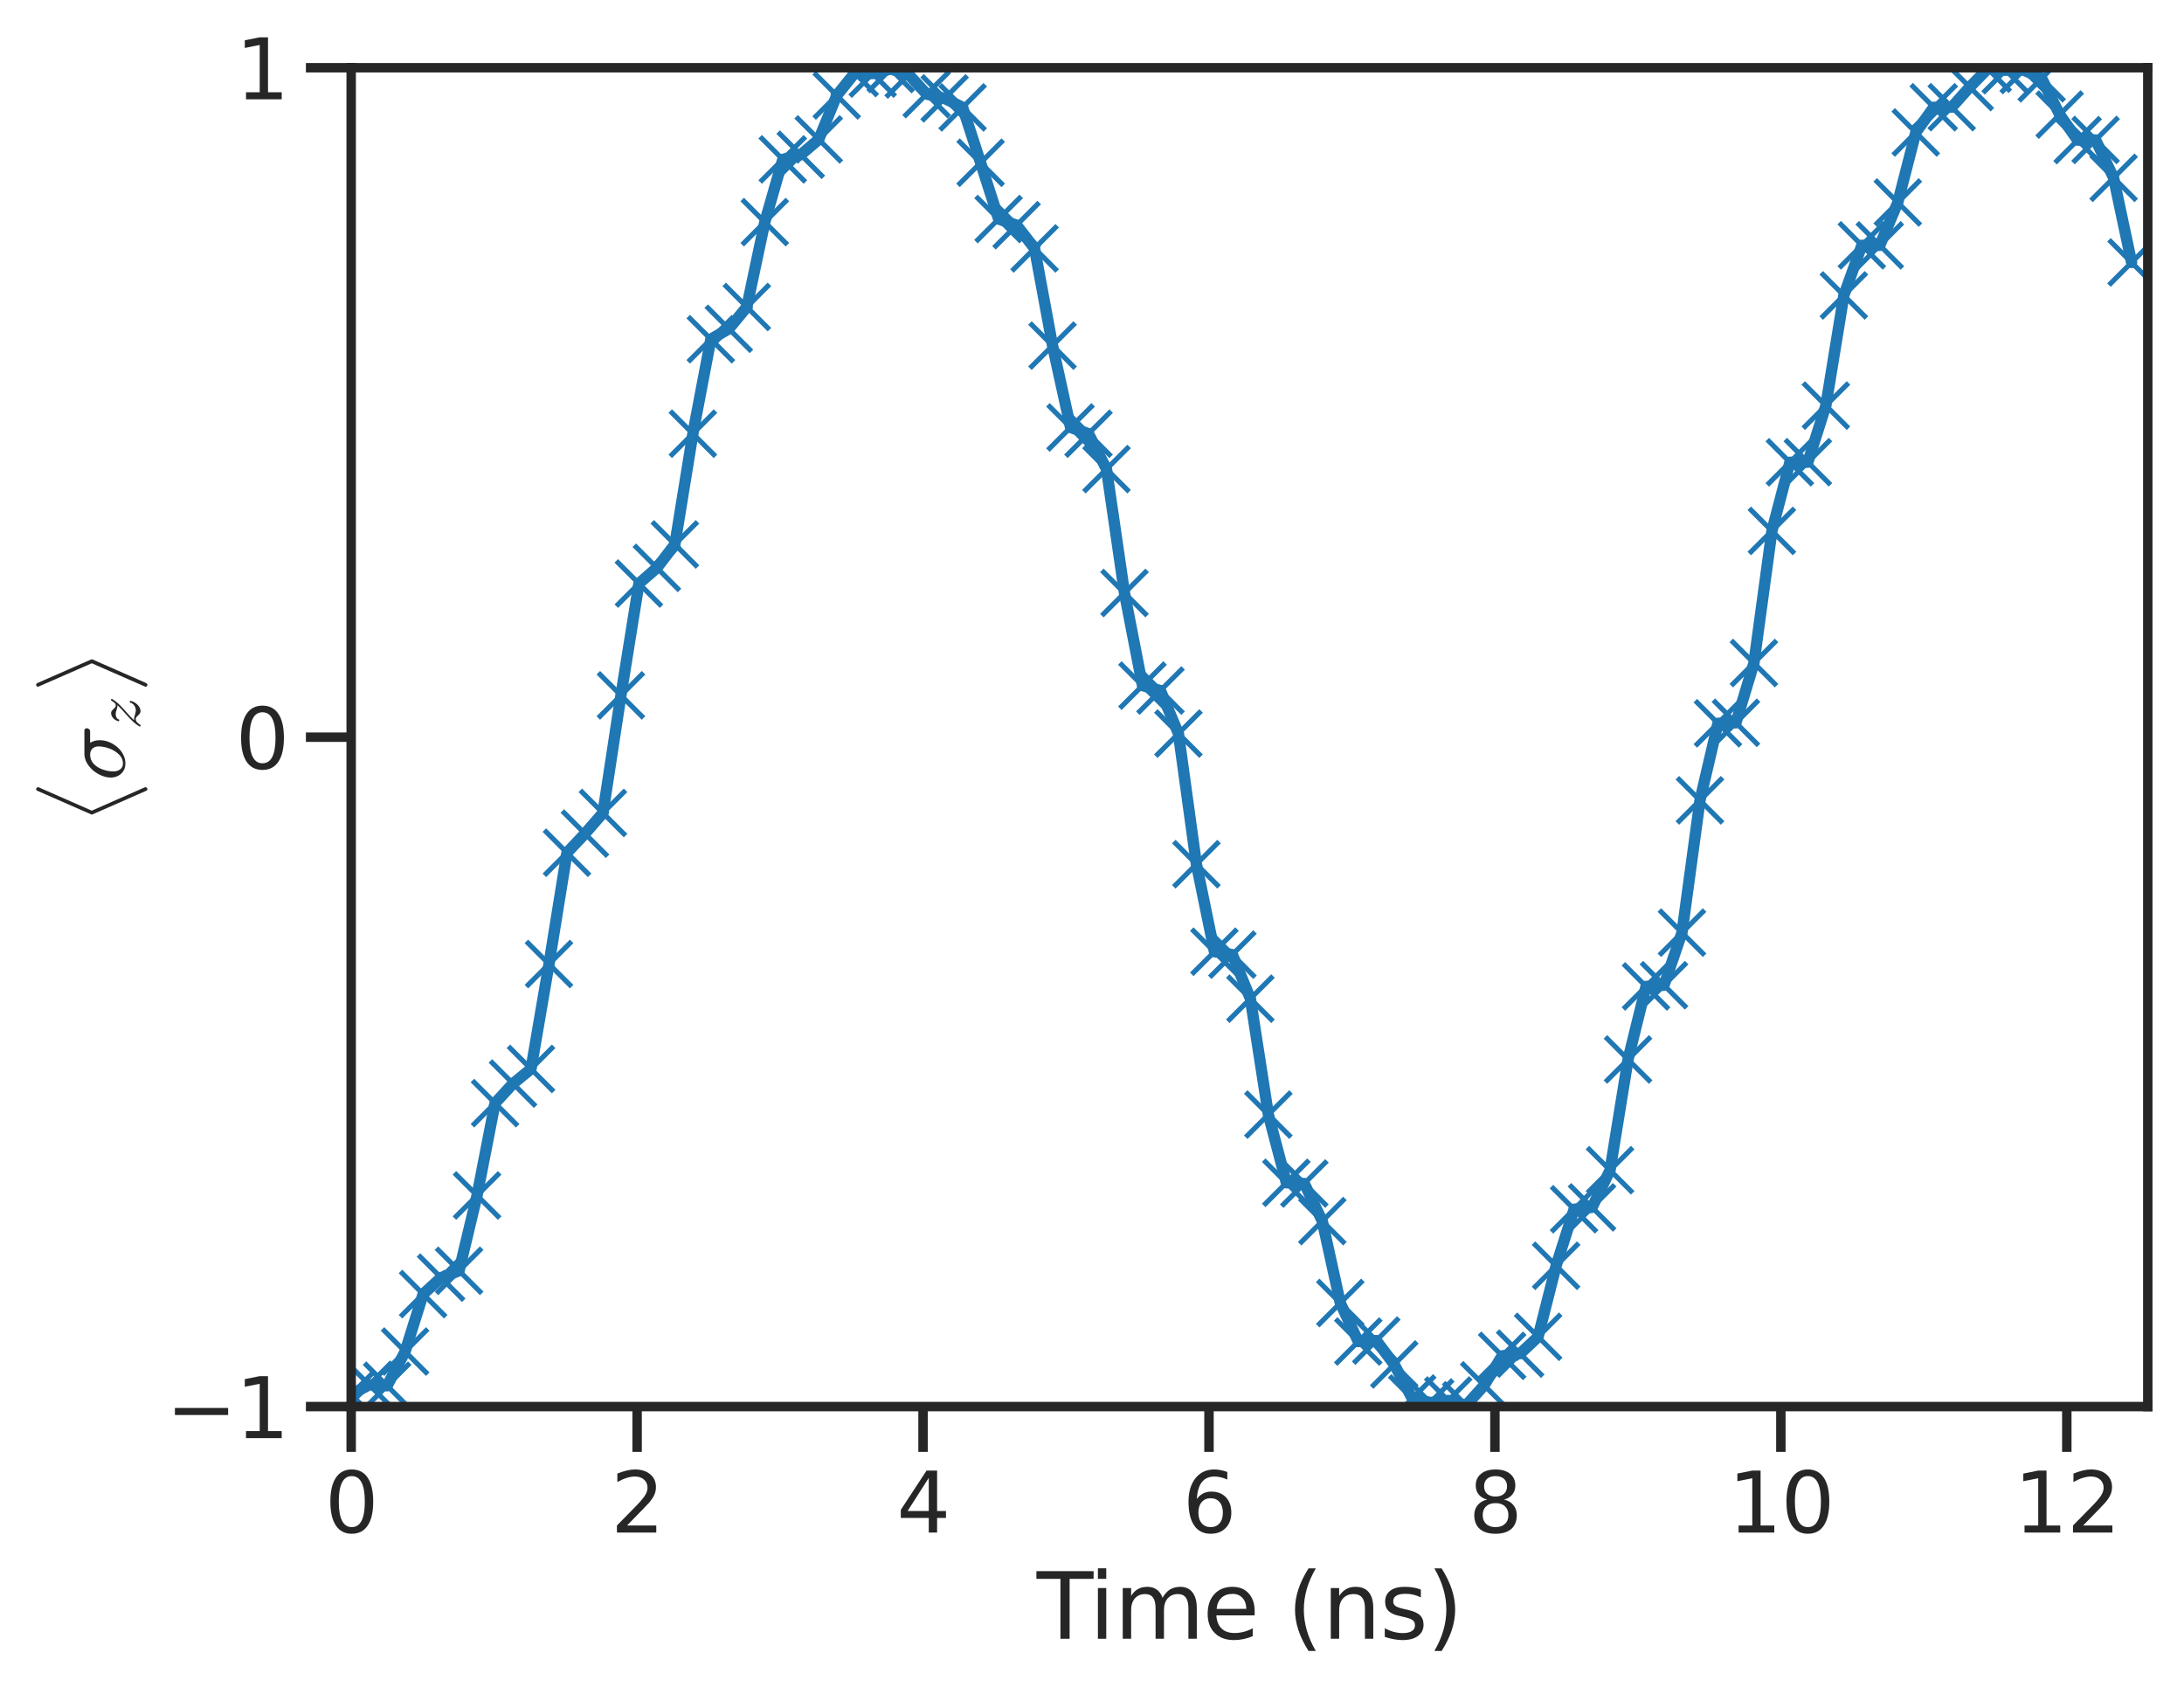 <?xml version="1.0" encoding="utf-8" standalone="no"?>
<!DOCTYPE svg PUBLIC "-//W3C//DTD SVG 1.1//EN"
  "http://www.w3.org/Graphics/SVG/1.1/DTD/svg11.dtd">
<svg xmlns:xlink="http://www.w3.org/1999/xlink" width="434.125pt" height="336.67pt" viewBox="0 0 434.125 336.67" xmlns="http://www.w3.org/2000/svg" version="1.1">
 <defs>
  <style type="text/css">*{stroke-linejoin: round; stroke-linecap: butt}</style>
 </defs>
 <g id="figure_1">
  <g id="patch_1">
   <path d="M 0 336.67 
L 434.125 336.67 
L 434.125 0 
L 0 0 
z
" style="fill: #ffffff"/>
  </g>
  <g id="axes_1">
   <g id="patch_2">
    <path d="M 69.805 279.581 
L 426.925 279.581 
L 426.925 13.469 
L 69.805 13.469 
z
" style="fill: #ffffff"/>
   </g>
   <g id="matplotlib.axis_1">
    <g id="xtick_1">
     <g id="line2d_1">
      <defs>
       <path id="m1a615f047a" d="M 0 0 
L 0 9 
" style="stroke: #262626; stroke-width: 1.875"/>
      </defs>
      <g>
       <use xlink:href="#m1a615f047a" x="69.805" y="279.581" style="fill: #262626; stroke: #262626; stroke-width: 1.875"/>
      </g>
     </g>
     <g id="text_1">
      <!-- 0 -->
      <g style="fill: #262626" transform="translate(64.556 304.618) scale(0.165 -0.165)">
       <defs>
        <path id="DejaVuSans-30" d="M 2034 4250 
Q 1547 4250 1301 3770 
Q 1056 3291 1056 2328 
Q 1056 1369 1301 889 
Q 1547 409 2034 409 
Q 2525 409 2770 889 
Q 3016 1369 3016 2328 
Q 3016 3291 2770 3770 
Q 2525 4250 2034 4250 
z
M 2034 4750 
Q 2819 4750 3233 4129 
Q 3647 3509 3647 2328 
Q 3647 1150 3233 529 
Q 2819 -91 2034 -91 
Q 1250 -91 836 529 
Q 422 1150 422 2328 
Q 422 3509 836 4129 
Q 1250 4750 2034 4750 
z
" transform="scale(0.016)"/>
       </defs>
       <use xlink:href="#DejaVuSans-30"/>
      </g>
     </g>
    </g>
    <g id="xtick_2">
     <g id="line2d_2">
      <g>
       <use xlink:href="#m1a615f047a" x="126.642" y="279.581" style="fill: #262626; stroke: #262626; stroke-width: 1.875"/>
      </g>
     </g>
     <g id="text_2">
      <!-- 2 -->
      <g style="fill: #262626" transform="translate(121.393 304.618) scale(0.165 -0.165)">
       <defs>
        <path id="DejaVuSans-32" d="M 1228 531 
L 3431 531 
L 3431 0 
L 469 0 
L 469 531 
Q 828 903 1448 1529 
Q 2069 2156 2228 2338 
Q 2531 2678 2651 2914 
Q 2772 3150 2772 3378 
Q 2772 3750 2511 3984 
Q 2250 4219 1831 4219 
Q 1534 4219 1204 4116 
Q 875 4013 500 3803 
L 500 4441 
Q 881 4594 1212 4672 
Q 1544 4750 1819 4750 
Q 2544 4750 2975 4387 
Q 3406 4025 3406 3419 
Q 3406 3131 3298 2873 
Q 3191 2616 2906 2266 
Q 2828 2175 2409 1742 
Q 1991 1309 1228 531 
z
" transform="scale(0.016)"/>
       </defs>
       <use xlink:href="#DejaVuSans-32"/>
      </g>
     </g>
    </g>
    <g id="xtick_3">
     <g id="line2d_3">
      <g>
       <use xlink:href="#m1a615f047a" x="183.479" y="279.581" style="fill: #262626; stroke: #262626; stroke-width: 1.875"/>
      </g>
     </g>
     <g id="text_3">
      <!-- 4 -->
      <g style="fill: #262626" transform="translate(178.23 304.618) scale(0.165 -0.165)">
       <defs>
        <path id="DejaVuSans-34" d="M 2419 4116 
L 825 1625 
L 2419 1625 
L 2419 4116 
z
M 2253 4666 
L 3047 4666 
L 3047 1625 
L 3713 1625 
L 3713 1100 
L 3047 1100 
L 3047 0 
L 2419 0 
L 2419 1100 
L 313 1100 
L 313 1709 
L 2253 4666 
z
" transform="scale(0.016)"/>
       </defs>
       <use xlink:href="#DejaVuSans-34"/>
      </g>
     </g>
    </g>
    <g id="xtick_4">
     <g id="line2d_4">
      <g>
       <use xlink:href="#m1a615f047a" x="240.317" y="279.581" style="fill: #262626; stroke: #262626; stroke-width: 1.875"/>
      </g>
     </g>
     <g id="text_4">
      <!-- 6 -->
      <g style="fill: #262626" transform="translate(235.068 304.618) scale(0.165 -0.165)">
       <defs>
        <path id="DejaVuSans-36" d="M 2113 2584 
Q 1688 2584 1439 2293 
Q 1191 2003 1191 1497 
Q 1191 994 1439 701 
Q 1688 409 2113 409 
Q 2538 409 2786 701 
Q 3034 994 3034 1497 
Q 3034 2003 2786 2293 
Q 2538 2584 2113 2584 
z
M 3366 4563 
L 3366 3988 
Q 3128 4100 2886 4159 
Q 2644 4219 2406 4219 
Q 1781 4219 1451 3797 
Q 1122 3375 1075 2522 
Q 1259 2794 1537 2939 
Q 1816 3084 2150 3084 
Q 2853 3084 3261 2657 
Q 3669 2231 3669 1497 
Q 3669 778 3244 343 
Q 2819 -91 2113 -91 
Q 1303 -91 875 529 
Q 447 1150 447 2328 
Q 447 3434 972 4092 
Q 1497 4750 2381 4750 
Q 2619 4750 2861 4703 
Q 3103 4656 3366 4563 
z
" transform="scale(0.016)"/>
       </defs>
       <use xlink:href="#DejaVuSans-36"/>
      </g>
     </g>
    </g>
    <g id="xtick_5">
     <g id="line2d_5">
      <g>
       <use xlink:href="#m1a615f047a" x="297.154" y="279.581" style="fill: #262626; stroke: #262626; stroke-width: 1.875"/>
      </g>
     </g>
     <g id="text_5">
      <!-- 8 -->
      <g style="fill: #262626" transform="translate(291.905 304.618) scale(0.165 -0.165)">
       <defs>
        <path id="DejaVuSans-38" d="M 2034 2216 
Q 1584 2216 1326 1975 
Q 1069 1734 1069 1313 
Q 1069 891 1326 650 
Q 1584 409 2034 409 
Q 2484 409 2743 651 
Q 3003 894 3003 1313 
Q 3003 1734 2745 1975 
Q 2488 2216 2034 2216 
z
M 1403 2484 
Q 997 2584 770 2862 
Q 544 3141 544 3541 
Q 544 4100 942 4425 
Q 1341 4750 2034 4750 
Q 2731 4750 3128 4425 
Q 3525 4100 3525 3541 
Q 3525 3141 3298 2862 
Q 3072 2584 2669 2484 
Q 3125 2378 3379 2068 
Q 3634 1759 3634 1313 
Q 3634 634 3220 271 
Q 2806 -91 2034 -91 
Q 1263 -91 848 271 
Q 434 634 434 1313 
Q 434 1759 690 2068 
Q 947 2378 1403 2484 
z
M 1172 3481 
Q 1172 3119 1398 2916 
Q 1625 2713 2034 2713 
Q 2441 2713 2670 2916 
Q 2900 3119 2900 3481 
Q 2900 3844 2670 4047 
Q 2441 4250 2034 4250 
Q 1625 4250 1398 4047 
Q 1172 3844 1172 3481 
z
" transform="scale(0.016)"/>
       </defs>
       <use xlink:href="#DejaVuSans-38"/>
      </g>
     </g>
    </g>
    <g id="xtick_6">
     <g id="line2d_6">
      <g>
       <use xlink:href="#m1a615f047a" x="353.992" y="279.581" style="fill: #262626; stroke: #262626; stroke-width: 1.875"/>
      </g>
     </g>
     <g id="text_6">
      <!-- 10 -->
      <g style="fill: #262626" transform="translate(343.494 304.618) scale(0.165 -0.165)">
       <defs>
        <path id="DejaVuSans-31" d="M 794 531 
L 1825 531 
L 1825 4091 
L 703 3866 
L 703 4441 
L 1819 4666 
L 2450 4666 
L 2450 531 
L 3481 531 
L 3481 0 
L 794 0 
L 794 531 
z
" transform="scale(0.016)"/>
       </defs>
       <use xlink:href="#DejaVuSans-31"/>
       <use xlink:href="#DejaVuSans-30" transform="translate(63.623 0)"/>
      </g>
     </g>
    </g>
    <g id="xtick_7">
     <g id="line2d_7">
      <g>
       <use xlink:href="#m1a615f047a" x="410.829" y="279.581" style="fill: #262626; stroke: #262626; stroke-width: 1.875"/>
      </g>
     </g>
     <g id="text_7">
      <!-- 12 -->
      <g style="fill: #262626" transform="translate(400.331 304.618) scale(0.165 -0.165)">
       <use xlink:href="#DejaVuSans-31"/>
       <use xlink:href="#DejaVuSans-32" transform="translate(63.623 0)"/>
      </g>
     </g>
    </g>
    <g id="text_8">
     <!-- Time (ns) -->
     <g style="fill: #262626" transform="translate(206.069 325.727) scale(0.18 -0.18)">
      <defs>
       <path id="DejaVuSans-54" d="M -19 4666 
L 3928 4666 
L 3928 4134 
L 2272 4134 
L 2272 0 
L 1638 0 
L 1638 4134 
L -19 4134 
L -19 4666 
z
" transform="scale(0.016)"/>
       <path id="DejaVuSans-69" d="M 603 3500 
L 1178 3500 
L 1178 0 
L 603 0 
L 603 3500 
z
M 603 4863 
L 1178 4863 
L 1178 4134 
L 603 4134 
L 603 4863 
z
" transform="scale(0.016)"/>
       <path id="DejaVuSans-6d" d="M 3328 2828 
Q 3544 3216 3844 3400 
Q 4144 3584 4550 3584 
Q 5097 3584 5394 3201 
Q 5691 2819 5691 2113 
L 5691 0 
L 5113 0 
L 5113 2094 
Q 5113 2597 4934 2840 
Q 4756 3084 4391 3084 
Q 3944 3084 3684 2787 
Q 3425 2491 3425 1978 
L 3425 0 
L 2847 0 
L 2847 2094 
Q 2847 2600 2669 2842 
Q 2491 3084 2119 3084 
Q 1678 3084 1418 2786 
Q 1159 2488 1159 1978 
L 1159 0 
L 581 0 
L 581 3500 
L 1159 3500 
L 1159 2956 
Q 1356 3278 1631 3431 
Q 1906 3584 2284 3584 
Q 2666 3584 2933 3390 
Q 3200 3197 3328 2828 
z
" transform="scale(0.016)"/>
       <path id="DejaVuSans-65" d="M 3597 1894 
L 3597 1613 
L 953 1613 
Q 991 1019 1311 708 
Q 1631 397 2203 397 
Q 2534 397 2845 478 
Q 3156 559 3463 722 
L 3463 178 
Q 3153 47 2828 -22 
Q 2503 -91 2169 -91 
Q 1331 -91 842 396 
Q 353 884 353 1716 
Q 353 2575 817 3079 
Q 1281 3584 2069 3584 
Q 2775 3584 3186 3129 
Q 3597 2675 3597 1894 
z
M 3022 2063 
Q 3016 2534 2758 2815 
Q 2500 3097 2075 3097 
Q 1594 3097 1305 2825 
Q 1016 2553 972 2059 
L 3022 2063 
z
" transform="scale(0.016)"/>
       <path id="DejaVuSans-20" transform="scale(0.016)"/>
       <path id="DejaVuSans-28" d="M 1984 4856 
Q 1566 4138 1362 3434 
Q 1159 2731 1159 2009 
Q 1159 1288 1364 580 
Q 1569 -128 1984 -844 
L 1484 -844 
Q 1016 -109 783 600 
Q 550 1309 550 2009 
Q 550 2706 781 3412 
Q 1013 4119 1484 4856 
L 1984 4856 
z
" transform="scale(0.016)"/>
       <path id="DejaVuSans-6e" d="M 3513 2113 
L 3513 0 
L 2938 0 
L 2938 2094 
Q 2938 2591 2744 2837 
Q 2550 3084 2163 3084 
Q 1697 3084 1428 2787 
Q 1159 2491 1159 1978 
L 1159 0 
L 581 0 
L 581 3500 
L 1159 3500 
L 1159 2956 
Q 1366 3272 1645 3428 
Q 1925 3584 2291 3584 
Q 2894 3584 3203 3211 
Q 3513 2838 3513 2113 
z
" transform="scale(0.016)"/>
       <path id="DejaVuSans-73" d="M 2834 3397 
L 2834 2853 
Q 2591 2978 2328 3040 
Q 2066 3103 1784 3103 
Q 1356 3103 1142 2972 
Q 928 2841 928 2578 
Q 928 2378 1081 2264 
Q 1234 2150 1697 2047 
L 1894 2003 
Q 2506 1872 2764 1633 
Q 3022 1394 3022 966 
Q 3022 478 2636 193 
Q 2250 -91 1575 -91 
Q 1294 -91 989 -36 
Q 684 19 347 128 
L 347 722 
Q 666 556 975 473 
Q 1284 391 1588 391 
Q 1994 391 2212 530 
Q 2431 669 2431 922 
Q 2431 1156 2273 1281 
Q 2116 1406 1581 1522 
L 1381 1569 
Q 847 1681 609 1914 
Q 372 2147 372 2553 
Q 372 3047 722 3315 
Q 1072 3584 1716 3584 
Q 2034 3584 2315 3537 
Q 2597 3491 2834 3397 
z
" transform="scale(0.016)"/>
       <path id="DejaVuSans-29" d="M 513 4856 
L 1013 4856 
Q 1481 4119 1714 3412 
Q 1947 2706 1947 2009 
Q 1947 1309 1714 600 
Q 1481 -109 1013 -844 
L 513 -844 
Q 928 -128 1133 580 
Q 1338 1288 1338 2009 
Q 1338 2731 1133 3434 
Q 928 4138 513 4856 
z
" transform="scale(0.016)"/>
      </defs>
      <use xlink:href="#DejaVuSans-54"/>
      <use xlink:href="#DejaVuSans-69" transform="translate(57.959 0)"/>
      <use xlink:href="#DejaVuSans-6d" transform="translate(85.742 0)"/>
      <use xlink:href="#DejaVuSans-65" transform="translate(183.154 0)"/>
      <use xlink:href="#DejaVuSans-20" transform="translate(244.678 0)"/>
      <use xlink:href="#DejaVuSans-28" transform="translate(276.465 0)"/>
      <use xlink:href="#DejaVuSans-6e" transform="translate(315.479 0)"/>
      <use xlink:href="#DejaVuSans-73" transform="translate(378.857 0)"/>
      <use xlink:href="#DejaVuSans-29" transform="translate(430.957 0)"/>
     </g>
    </g>
   </g>
   <g id="matplotlib.axis_2">
    <g id="ytick_1">
     <g id="line2d_8">
      <defs>
       <path id="mfade88b0d5" d="M 0 0 
L -9 0 
" style="stroke: #262626; stroke-width: 1.875"/>
      </defs>
      <g>
       <use xlink:href="#mfade88b0d5" x="69.805" y="279.581" style="fill: #262626; stroke: #262626; stroke-width: 1.875"/>
      </g>
     </g>
     <g id="text_9">
      <!-- −1 -->
      <g style="fill: #262626" transform="translate(32.98 285.849) scale(0.165 -0.165)">
       <defs>
        <path id="DejaVuSans-2212" d="M 678 2272 
L 4684 2272 
L 4684 1741 
L 678 1741 
L 678 2272 
z
" transform="scale(0.016)"/>
       </defs>
       <use xlink:href="#DejaVuSans-2212"/>
       <use xlink:href="#DejaVuSans-31" transform="translate(83.789 0)"/>
      </g>
     </g>
    </g>
    <g id="ytick_2">
     <g id="line2d_9">
      <g>
       <use xlink:href="#mfade88b0d5" x="69.805" y="146.525" style="fill: #262626; stroke: #262626; stroke-width: 1.875"/>
      </g>
     </g>
     <g id="text_10">
      <!-- 0 -->
      <g style="fill: #262626" transform="translate(46.806 152.793) scale(0.165 -0.165)">
       <use xlink:href="#DejaVuSans-30"/>
      </g>
     </g>
    </g>
    <g id="ytick_3">
     <g id="line2d_10">
      <g>
       <use xlink:href="#mfade88b0d5" x="69.805" y="13.469" style="fill: #262626; stroke: #262626; stroke-width: 1.875"/>
      </g>
     </g>
     <g id="text_11">
      <!-- 1 -->
      <g style="fill: #262626" transform="translate(46.806 19.737) scale(0.165 -0.165)">
       <use xlink:href="#DejaVuSans-31"/>
      </g>
     </g>
    </g>
    <g id="text_12">
     <!-- $\langle \sigma_z\rangle$ -->
     <g style="fill: #262626" transform="translate(24.84 163.715) rotate(-90) scale(0.18 -0.18)">
      <defs>
       <path id="Cmex10-ad" d="M 2272 -7347 
L 641 -3634 
Q 628 -3616 628 -3584 
Q 628 -3553 641 -3541 
L 2272 178 
Q 2303 256 2388 256 
Q 2434 256 2475 215 
Q 2516 175 2516 128 
Q 2516 97 2509 84 
L 897 -3584 
L 2509 -7250 
Q 2516 -7263 2516 -7297 
Q 2516 -7344 2475 -7384 
Q 2434 -7425 2388 -7425 
Q 2306 -7425 2272 -7347 
z
" transform="scale(0.016)"/>
       <path id="Cmmi10-be" d="M 1197 -72 
Q 913 -72 692 64 
Q 472 200 351 431 
Q 231 663 231 941 
Q 231 1238 365 1566 
Q 500 1894 733 2166 
Q 966 2438 1259 2598 
Q 1553 2759 1863 2759 
L 3475 2759 
Q 3541 2759 3587 2715 
Q 3634 2672 3634 2597 
Q 3634 2503 3567 2433 
Q 3500 2363 3406 2363 
L 2625 2363 
Q 2809 2088 2809 1697 
Q 2809 1375 2684 1062 
Q 2559 750 2337 492 
Q 2116 234 1820 81 
Q 1525 -72 1197 -72 
z
M 1203 97 
Q 1553 97 1823 370 
Q 2094 644 2237 1039 
Q 2381 1434 2381 1772 
Q 2381 2047 2229 2205 
Q 2078 2363 1806 2363 
Q 1434 2363 1173 2113 
Q 913 1863 783 1484 
Q 653 1106 653 756 
Q 653 481 798 289 
Q 944 97 1203 97 
z
" transform="scale(0.016)"/>
       <path id="Cmmi10-7a" d="M 313 -72 
Q 263 -72 263 -13 
Q 263 19 275 31 
Q 447 328 689 598 
Q 931 869 1239 1145 
Q 1547 1422 1858 1700 
Q 2169 1978 2363 2194 
L 2338 2194 
Q 2197 2194 1925 2284 
Q 1653 2375 1497 2375 
Q 1328 2375 1168 2301 
Q 1009 2228 966 2075 
Q 956 2028 916 2028 
L 838 2028 
Q 788 2028 788 2094 
L 788 2113 
Q 838 2300 952 2462 
Q 1066 2625 1233 2726 
Q 1400 2828 1581 2828 
Q 1709 2828 1793 2770 
Q 1878 2713 1990 2591 
Q 2103 2469 2173 2416 
Q 2244 2363 2350 2363 
Q 2491 2363 2602 2491 
Q 2713 2619 2822 2809 
Q 2841 2828 2869 2828 
L 2944 2828 
Q 2966 2828 2980 2812 
Q 2994 2797 2994 2772 
Q 2994 2750 2981 2731 
Q 2809 2434 2579 2176 
Q 2350 1919 1979 1586 
Q 1609 1253 1354 1023 
Q 1100 794 878 550 
Q 928 563 1013 563 
Q 1169 563 1439 473 
Q 1709 384 1856 384 
Q 2016 384 2178 453 
Q 2341 522 2459 647 
Q 2578 772 2619 934 
Q 2634 978 2669 978 
L 2747 978 
Q 2772 978 2787 958 
Q 2803 938 2803 916 
Q 2803 909 2797 897 
Q 2738 653 2591 433 
Q 2444 213 2230 70 
Q 2016 -72 1772 -72 
Q 1650 -72 1565 -15 
Q 1481 41 1367 164 
Q 1253 288 1181 342 
Q 1109 397 1006 397 
Q 688 397 434 -50 
Q 413 -72 391 -72 
L 313 -72 
z
" transform="scale(0.016)"/>
       <path id="Cmex10-ae" d="M 500 -7297 
Q 500 -7263 513 -7250 
L 2119 -3584 
L 513 84 
Q 500 97 500 128 
Q 500 175 537 215 
Q 575 256 628 256 
Q 703 256 750 178 
L 2381 -3541 
Q 2388 -3553 2388 -3584 
Q 2388 -3616 2381 -3634 
L 750 -7347 
Q 700 -7425 628 -7425 
Q 575 -7425 537 -7384 
Q 500 -7344 500 -7297 
z
" transform="scale(0.016)"/>
      </defs>
      <use xlink:href="#Cmex10-ad" transform="translate(0 94)"/>
      <use xlink:href="#Cmmi10-be" transform="translate(47.217 0.659)"/>
      <use xlink:href="#Cmmi10-7a" transform="translate(104.297 -16.347) scale(0.7)"/>
      <use xlink:href="#Cmex10-ae" transform="translate(143.213 94)"/>
     </g>
    </g>
   </g>
   <g id="line2d_11">
    <path d="M 69.805 277.179 
L 73.379 275.245 
L 76.954 275.439 
L 80.529 268.639 
L 84.104 257.221 
L 87.678 253.952 
L 91.253 252.586 
L 94.828 237.614 
L 98.403 219.265 
L 101.978 215.377 
L 105.552 212.467 
L 109.127 191.614 
L 112.702 169.49 
L 116.277 165.698 
L 119.851 161.587 
L 123.426 138.213 
L 127.001 115.984 
L 130.576 112.869 
L 134.151 108.21 
L 137.725 86.204 
L 141.3 67.426 
L 144.875 65.351 
L 148.45 61.022 
L 152.024 44.149 
L 155.599 31.681 
L 159.174 30.755 
L 162.749 27.712 
L 166.324 18.969 
L 169.898 14.523 
L 173.473 14.626 
L 177.048 13.72 
L 180.623 14.808 
L 184.197 18.709 
L 187.772 19.554 
L 191.347 21.347 
L 194.922 32.347 
L 198.497 43.535 
L 202.071 44.756 
L 205.646 49.371 
L 209.221 68.695 
L 212.796 84.962 
L 216.37 86.203 
L 219.945 93.239 
L 223.52 117.869 
L 227.095 136.274 
L 230.669 137.259 
L 234.244 145.807 
L 237.819 171.774 
L 241.394 189.166 
L 244.969 189.745 
L 248.543 198.499 
L 252.118 221.543 
L 255.693 235.095 
L 259.268 235.245 
L 262.842 242.71 
L 266.417 258.992 
L 269.992 266.653 
L 273.567 266.457 
L 277.142 271.206 
L 280.716 277.968 
L 284.291 278.763 
L 287.866 278.367 
L 291.441 279.32 
L 295.015 275.356 
L 298.59 269.492 
L 302.165 269.049 
L 305.74 265.71 
L 309.315 251.592 
L 312.889 240.354 
L 316.464 239.986 
L 320.039 232.592 
L 323.614 210.586 
L 327.188 196.064 
L 330.763 195.83 
L 334.338 185.376 
L 337.913 159.078 
L 341.487 143.766 
L 345.062 143.665 
L 348.637 131.791 
L 352.212 105.526 
L 355.787 91.884 
L 359.361 91.867 
L 362.936 80.617 
L 366.511 58.719 
L 370.086 48.761 
L 373.66 48.767 
L 377.235 40.246 
L 380.81 26.329 
L 384.385 21.324 
L 387.96 21.306 
L 391.534 17.307 
L 395.109 13.659 
L 398.684 13.965 
L 402.259 13.919 
L 405.833 15.574 
L 409.408 22.774 
L 412.983 27.848 
L 416.558 27.815 
L 420.133 35.343 
L 423.707 52.167 
" clip-path="url(#p7dda0dccb7)" style="fill: none; stroke: #1f77b4; stroke-width: 2.25; stroke-linecap: round"/>
    <defs>
     <path id="m8f56eb066b" d="M -4.5 4.5 
L 4.5 -4.5 
M -4.5 -4.5 
L 4.5 4.5 
" style="stroke: #1f77b4"/>
    </defs>
    <g clip-path="url(#p7dda0dccb7)">
     <use xlink:href="#m8f56eb066b" x="69.805" y="277.179" style="fill: #1f77b4; stroke: #1f77b4"/>
     <use xlink:href="#m8f56eb066b" x="73.379" y="275.245" style="fill: #1f77b4; stroke: #1f77b4"/>
     <use xlink:href="#m8f56eb066b" x="76.954" y="275.439" style="fill: #1f77b4; stroke: #1f77b4"/>
     <use xlink:href="#m8f56eb066b" x="80.529" y="268.639" style="fill: #1f77b4; stroke: #1f77b4"/>
     <use xlink:href="#m8f56eb066b" x="84.104" y="257.221" style="fill: #1f77b4; stroke: #1f77b4"/>
     <use xlink:href="#m8f56eb066b" x="87.678" y="253.952" style="fill: #1f77b4; stroke: #1f77b4"/>
     <use xlink:href="#m8f56eb066b" x="91.253" y="252.586" style="fill: #1f77b4; stroke: #1f77b4"/>
     <use xlink:href="#m8f56eb066b" x="94.828" y="237.614" style="fill: #1f77b4; stroke: #1f77b4"/>
     <use xlink:href="#m8f56eb066b" x="98.403" y="219.265" style="fill: #1f77b4; stroke: #1f77b4"/>
     <use xlink:href="#m8f56eb066b" x="101.978" y="215.377" style="fill: #1f77b4; stroke: #1f77b4"/>
     <use xlink:href="#m8f56eb066b" x="105.552" y="212.467" style="fill: #1f77b4; stroke: #1f77b4"/>
     <use xlink:href="#m8f56eb066b" x="109.127" y="191.614" style="fill: #1f77b4; stroke: #1f77b4"/>
     <use xlink:href="#m8f56eb066b" x="112.702" y="169.49" style="fill: #1f77b4; stroke: #1f77b4"/>
     <use xlink:href="#m8f56eb066b" x="116.277" y="165.698" style="fill: #1f77b4; stroke: #1f77b4"/>
     <use xlink:href="#m8f56eb066b" x="119.851" y="161.587" style="fill: #1f77b4; stroke: #1f77b4"/>
     <use xlink:href="#m8f56eb066b" x="123.426" y="138.213" style="fill: #1f77b4; stroke: #1f77b4"/>
     <use xlink:href="#m8f56eb066b" x="127.001" y="115.984" style="fill: #1f77b4; stroke: #1f77b4"/>
     <use xlink:href="#m8f56eb066b" x="130.576" y="112.869" style="fill: #1f77b4; stroke: #1f77b4"/>
     <use xlink:href="#m8f56eb066b" x="134.151" y="108.21" style="fill: #1f77b4; stroke: #1f77b4"/>
     <use xlink:href="#m8f56eb066b" x="137.725" y="86.204" style="fill: #1f77b4; stroke: #1f77b4"/>
     <use xlink:href="#m8f56eb066b" x="141.3" y="67.426" style="fill: #1f77b4; stroke: #1f77b4"/>
     <use xlink:href="#m8f56eb066b" x="144.875" y="65.351" style="fill: #1f77b4; stroke: #1f77b4"/>
     <use xlink:href="#m8f56eb066b" x="148.45" y="61.022" style="fill: #1f77b4; stroke: #1f77b4"/>
     <use xlink:href="#m8f56eb066b" x="152.024" y="44.149" style="fill: #1f77b4; stroke: #1f77b4"/>
     <use xlink:href="#m8f56eb066b" x="155.599" y="31.681" style="fill: #1f77b4; stroke: #1f77b4"/>
     <use xlink:href="#m8f56eb066b" x="159.174" y="30.755" style="fill: #1f77b4; stroke: #1f77b4"/>
     <use xlink:href="#m8f56eb066b" x="162.749" y="27.712" style="fill: #1f77b4; stroke: #1f77b4"/>
     <use xlink:href="#m8f56eb066b" x="166.324" y="18.969" style="fill: #1f77b4; stroke: #1f77b4"/>
     <use xlink:href="#m8f56eb066b" x="169.898" y="14.523" style="fill: #1f77b4; stroke: #1f77b4"/>
     <use xlink:href="#m8f56eb066b" x="173.473" y="14.626" style="fill: #1f77b4; stroke: #1f77b4"/>
     <use xlink:href="#m8f56eb066b" x="177.048" y="13.72" style="fill: #1f77b4; stroke: #1f77b4"/>
     <use xlink:href="#m8f56eb066b" x="180.623" y="14.808" style="fill: #1f77b4; stroke: #1f77b4"/>
     <use xlink:href="#m8f56eb066b" x="184.197" y="18.709" style="fill: #1f77b4; stroke: #1f77b4"/>
     <use xlink:href="#m8f56eb066b" x="187.772" y="19.554" style="fill: #1f77b4; stroke: #1f77b4"/>
     <use xlink:href="#m8f56eb066b" x="191.347" y="21.347" style="fill: #1f77b4; stroke: #1f77b4"/>
     <use xlink:href="#m8f56eb066b" x="194.922" y="32.347" style="fill: #1f77b4; stroke: #1f77b4"/>
     <use xlink:href="#m8f56eb066b" x="198.497" y="43.535" style="fill: #1f77b4; stroke: #1f77b4"/>
     <use xlink:href="#m8f56eb066b" x="202.071" y="44.756" style="fill: #1f77b4; stroke: #1f77b4"/>
     <use xlink:href="#m8f56eb066b" x="205.646" y="49.371" style="fill: #1f77b4; stroke: #1f77b4"/>
     <use xlink:href="#m8f56eb066b" x="209.221" y="68.695" style="fill: #1f77b4; stroke: #1f77b4"/>
     <use xlink:href="#m8f56eb066b" x="212.796" y="84.962" style="fill: #1f77b4; stroke: #1f77b4"/>
     <use xlink:href="#m8f56eb066b" x="216.37" y="86.203" style="fill: #1f77b4; stroke: #1f77b4"/>
     <use xlink:href="#m8f56eb066b" x="219.945" y="93.239" style="fill: #1f77b4; stroke: #1f77b4"/>
     <use xlink:href="#m8f56eb066b" x="223.52" y="117.869" style="fill: #1f77b4; stroke: #1f77b4"/>
     <use xlink:href="#m8f56eb066b" x="227.095" y="136.274" style="fill: #1f77b4; stroke: #1f77b4"/>
     <use xlink:href="#m8f56eb066b" x="230.669" y="137.259" style="fill: #1f77b4; stroke: #1f77b4"/>
     <use xlink:href="#m8f56eb066b" x="234.244" y="145.807" style="fill: #1f77b4; stroke: #1f77b4"/>
     <use xlink:href="#m8f56eb066b" x="237.819" y="171.774" style="fill: #1f77b4; stroke: #1f77b4"/>
     <use xlink:href="#m8f56eb066b" x="241.394" y="189.166" style="fill: #1f77b4; stroke: #1f77b4"/>
     <use xlink:href="#m8f56eb066b" x="244.969" y="189.745" style="fill: #1f77b4; stroke: #1f77b4"/>
     <use xlink:href="#m8f56eb066b" x="248.543" y="198.499" style="fill: #1f77b4; stroke: #1f77b4"/>
     <use xlink:href="#m8f56eb066b" x="252.118" y="221.543" style="fill: #1f77b4; stroke: #1f77b4"/>
     <use xlink:href="#m8f56eb066b" x="255.693" y="235.095" style="fill: #1f77b4; stroke: #1f77b4"/>
     <use xlink:href="#m8f56eb066b" x="259.268" y="235.245" style="fill: #1f77b4; stroke: #1f77b4"/>
     <use xlink:href="#m8f56eb066b" x="262.842" y="242.71" style="fill: #1f77b4; stroke: #1f77b4"/>
     <use xlink:href="#m8f56eb066b" x="266.417" y="258.992" style="fill: #1f77b4; stroke: #1f77b4"/>
     <use xlink:href="#m8f56eb066b" x="269.992" y="266.653" style="fill: #1f77b4; stroke: #1f77b4"/>
     <use xlink:href="#m8f56eb066b" x="273.567" y="266.457" style="fill: #1f77b4; stroke: #1f77b4"/>
     <use xlink:href="#m8f56eb066b" x="277.142" y="271.206" style="fill: #1f77b4; stroke: #1f77b4"/>
     <use xlink:href="#m8f56eb066b" x="280.716" y="277.968" style="fill: #1f77b4; stroke: #1f77b4"/>
     <use xlink:href="#m8f56eb066b" x="284.291" y="278.763" style="fill: #1f77b4; stroke: #1f77b4"/>
     <use xlink:href="#m8f56eb066b" x="287.866" y="278.367" style="fill: #1f77b4; stroke: #1f77b4"/>
     <use xlink:href="#m8f56eb066b" x="291.441" y="279.32" style="fill: #1f77b4; stroke: #1f77b4"/>
     <use xlink:href="#m8f56eb066b" x="295.015" y="275.356" style="fill: #1f77b4; stroke: #1f77b4"/>
     <use xlink:href="#m8f56eb066b" x="298.59" y="269.492" style="fill: #1f77b4; stroke: #1f77b4"/>
     <use xlink:href="#m8f56eb066b" x="302.165" y="269.049" style="fill: #1f77b4; stroke: #1f77b4"/>
     <use xlink:href="#m8f56eb066b" x="305.74" y="265.71" style="fill: #1f77b4; stroke: #1f77b4"/>
     <use xlink:href="#m8f56eb066b" x="309.315" y="251.592" style="fill: #1f77b4; stroke: #1f77b4"/>
     <use xlink:href="#m8f56eb066b" x="312.889" y="240.354" style="fill: #1f77b4; stroke: #1f77b4"/>
     <use xlink:href="#m8f56eb066b" x="316.464" y="239.986" style="fill: #1f77b4; stroke: #1f77b4"/>
     <use xlink:href="#m8f56eb066b" x="320.039" y="232.592" style="fill: #1f77b4; stroke: #1f77b4"/>
     <use xlink:href="#m8f56eb066b" x="323.614" y="210.586" style="fill: #1f77b4; stroke: #1f77b4"/>
     <use xlink:href="#m8f56eb066b" x="327.188" y="196.064" style="fill: #1f77b4; stroke: #1f77b4"/>
     <use xlink:href="#m8f56eb066b" x="330.763" y="195.83" style="fill: #1f77b4; stroke: #1f77b4"/>
     <use xlink:href="#m8f56eb066b" x="334.338" y="185.376" style="fill: #1f77b4; stroke: #1f77b4"/>
     <use xlink:href="#m8f56eb066b" x="337.913" y="159.078" style="fill: #1f77b4; stroke: #1f77b4"/>
     <use xlink:href="#m8f56eb066b" x="341.487" y="143.766" style="fill: #1f77b4; stroke: #1f77b4"/>
     <use xlink:href="#m8f56eb066b" x="345.062" y="143.665" style="fill: #1f77b4; stroke: #1f77b4"/>
     <use xlink:href="#m8f56eb066b" x="348.637" y="131.791" style="fill: #1f77b4; stroke: #1f77b4"/>
     <use xlink:href="#m8f56eb066b" x="352.212" y="105.526" style="fill: #1f77b4; stroke: #1f77b4"/>
     <use xlink:href="#m8f56eb066b" x="355.787" y="91.884" style="fill: #1f77b4; stroke: #1f77b4"/>
     <use xlink:href="#m8f56eb066b" x="359.361" y="91.867" style="fill: #1f77b4; stroke: #1f77b4"/>
     <use xlink:href="#m8f56eb066b" x="362.936" y="80.617" style="fill: #1f77b4; stroke: #1f77b4"/>
     <use xlink:href="#m8f56eb066b" x="366.511" y="58.719" style="fill: #1f77b4; stroke: #1f77b4"/>
     <use xlink:href="#m8f56eb066b" x="370.086" y="48.761" style="fill: #1f77b4; stroke: #1f77b4"/>
     <use xlink:href="#m8f56eb066b" x="373.66" y="48.767" style="fill: #1f77b4; stroke: #1f77b4"/>
     <use xlink:href="#m8f56eb066b" x="377.235" y="40.246" style="fill: #1f77b4; stroke: #1f77b4"/>
     <use xlink:href="#m8f56eb066b" x="380.81" y="26.329" style="fill: #1f77b4; stroke: #1f77b4"/>
     <use xlink:href="#m8f56eb066b" x="384.385" y="21.324" style="fill: #1f77b4; stroke: #1f77b4"/>
     <use xlink:href="#m8f56eb066b" x="387.96" y="21.306" style="fill: #1f77b4; stroke: #1f77b4"/>
     <use xlink:href="#m8f56eb066b" x="391.534" y="17.307" style="fill: #1f77b4; stroke: #1f77b4"/>
     <use xlink:href="#m8f56eb066b" x="395.109" y="13.659" style="fill: #1f77b4; stroke: #1f77b4"/>
     <use xlink:href="#m8f56eb066b" x="398.684" y="13.965" style="fill: #1f77b4; stroke: #1f77b4"/>
     <use xlink:href="#m8f56eb066b" x="402.259" y="13.919" style="fill: #1f77b4; stroke: #1f77b4"/>
     <use xlink:href="#m8f56eb066b" x="405.833" y="15.574" style="fill: #1f77b4; stroke: #1f77b4"/>
     <use xlink:href="#m8f56eb066b" x="409.408" y="22.774" style="fill: #1f77b4; stroke: #1f77b4"/>
     <use xlink:href="#m8f56eb066b" x="412.983" y="27.848" style="fill: #1f77b4; stroke: #1f77b4"/>
     <use xlink:href="#m8f56eb066b" x="416.558" y="27.815" style="fill: #1f77b4; stroke: #1f77b4"/>
     <use xlink:href="#m8f56eb066b" x="420.133" y="35.343" style="fill: #1f77b4; stroke: #1f77b4"/>
     <use xlink:href="#m8f56eb066b" x="423.707" y="52.167" style="fill: #1f77b4; stroke: #1f77b4"/>
    </g>
   </g>
   <g id="patch_3">
    <path d="M 69.805 279.581 
L 69.805 13.469 
" style="fill: none; stroke: #262626; stroke-width: 1.875; stroke-linejoin: miter; stroke-linecap: square"/>
   </g>
   <g id="patch_4">
    <path d="M 426.925 279.581 
L 426.925 13.469 
" style="fill: none; stroke: #262626; stroke-width: 1.875; stroke-linejoin: miter; stroke-linecap: square"/>
   </g>
   <g id="patch_5">
    <path d="M 69.805 279.581 
L 426.925 279.581 
" style="fill: none; stroke: #262626; stroke-width: 1.875; stroke-linejoin: miter; stroke-linecap: square"/>
   </g>
   <g id="patch_6">
    <path d="M 69.805 13.469 
L 426.925 13.469 
" style="fill: none; stroke: #262626; stroke-width: 1.875; stroke-linejoin: miter; stroke-linecap: square"/>
   </g>
  </g>
 </g>
 <defs>
  <clipPath id="p7dda0dccb7">
   <rect x="69.805" y="13.469" width="357.12" height="266.112"/>
  </clipPath>
 </defs>
</svg>
